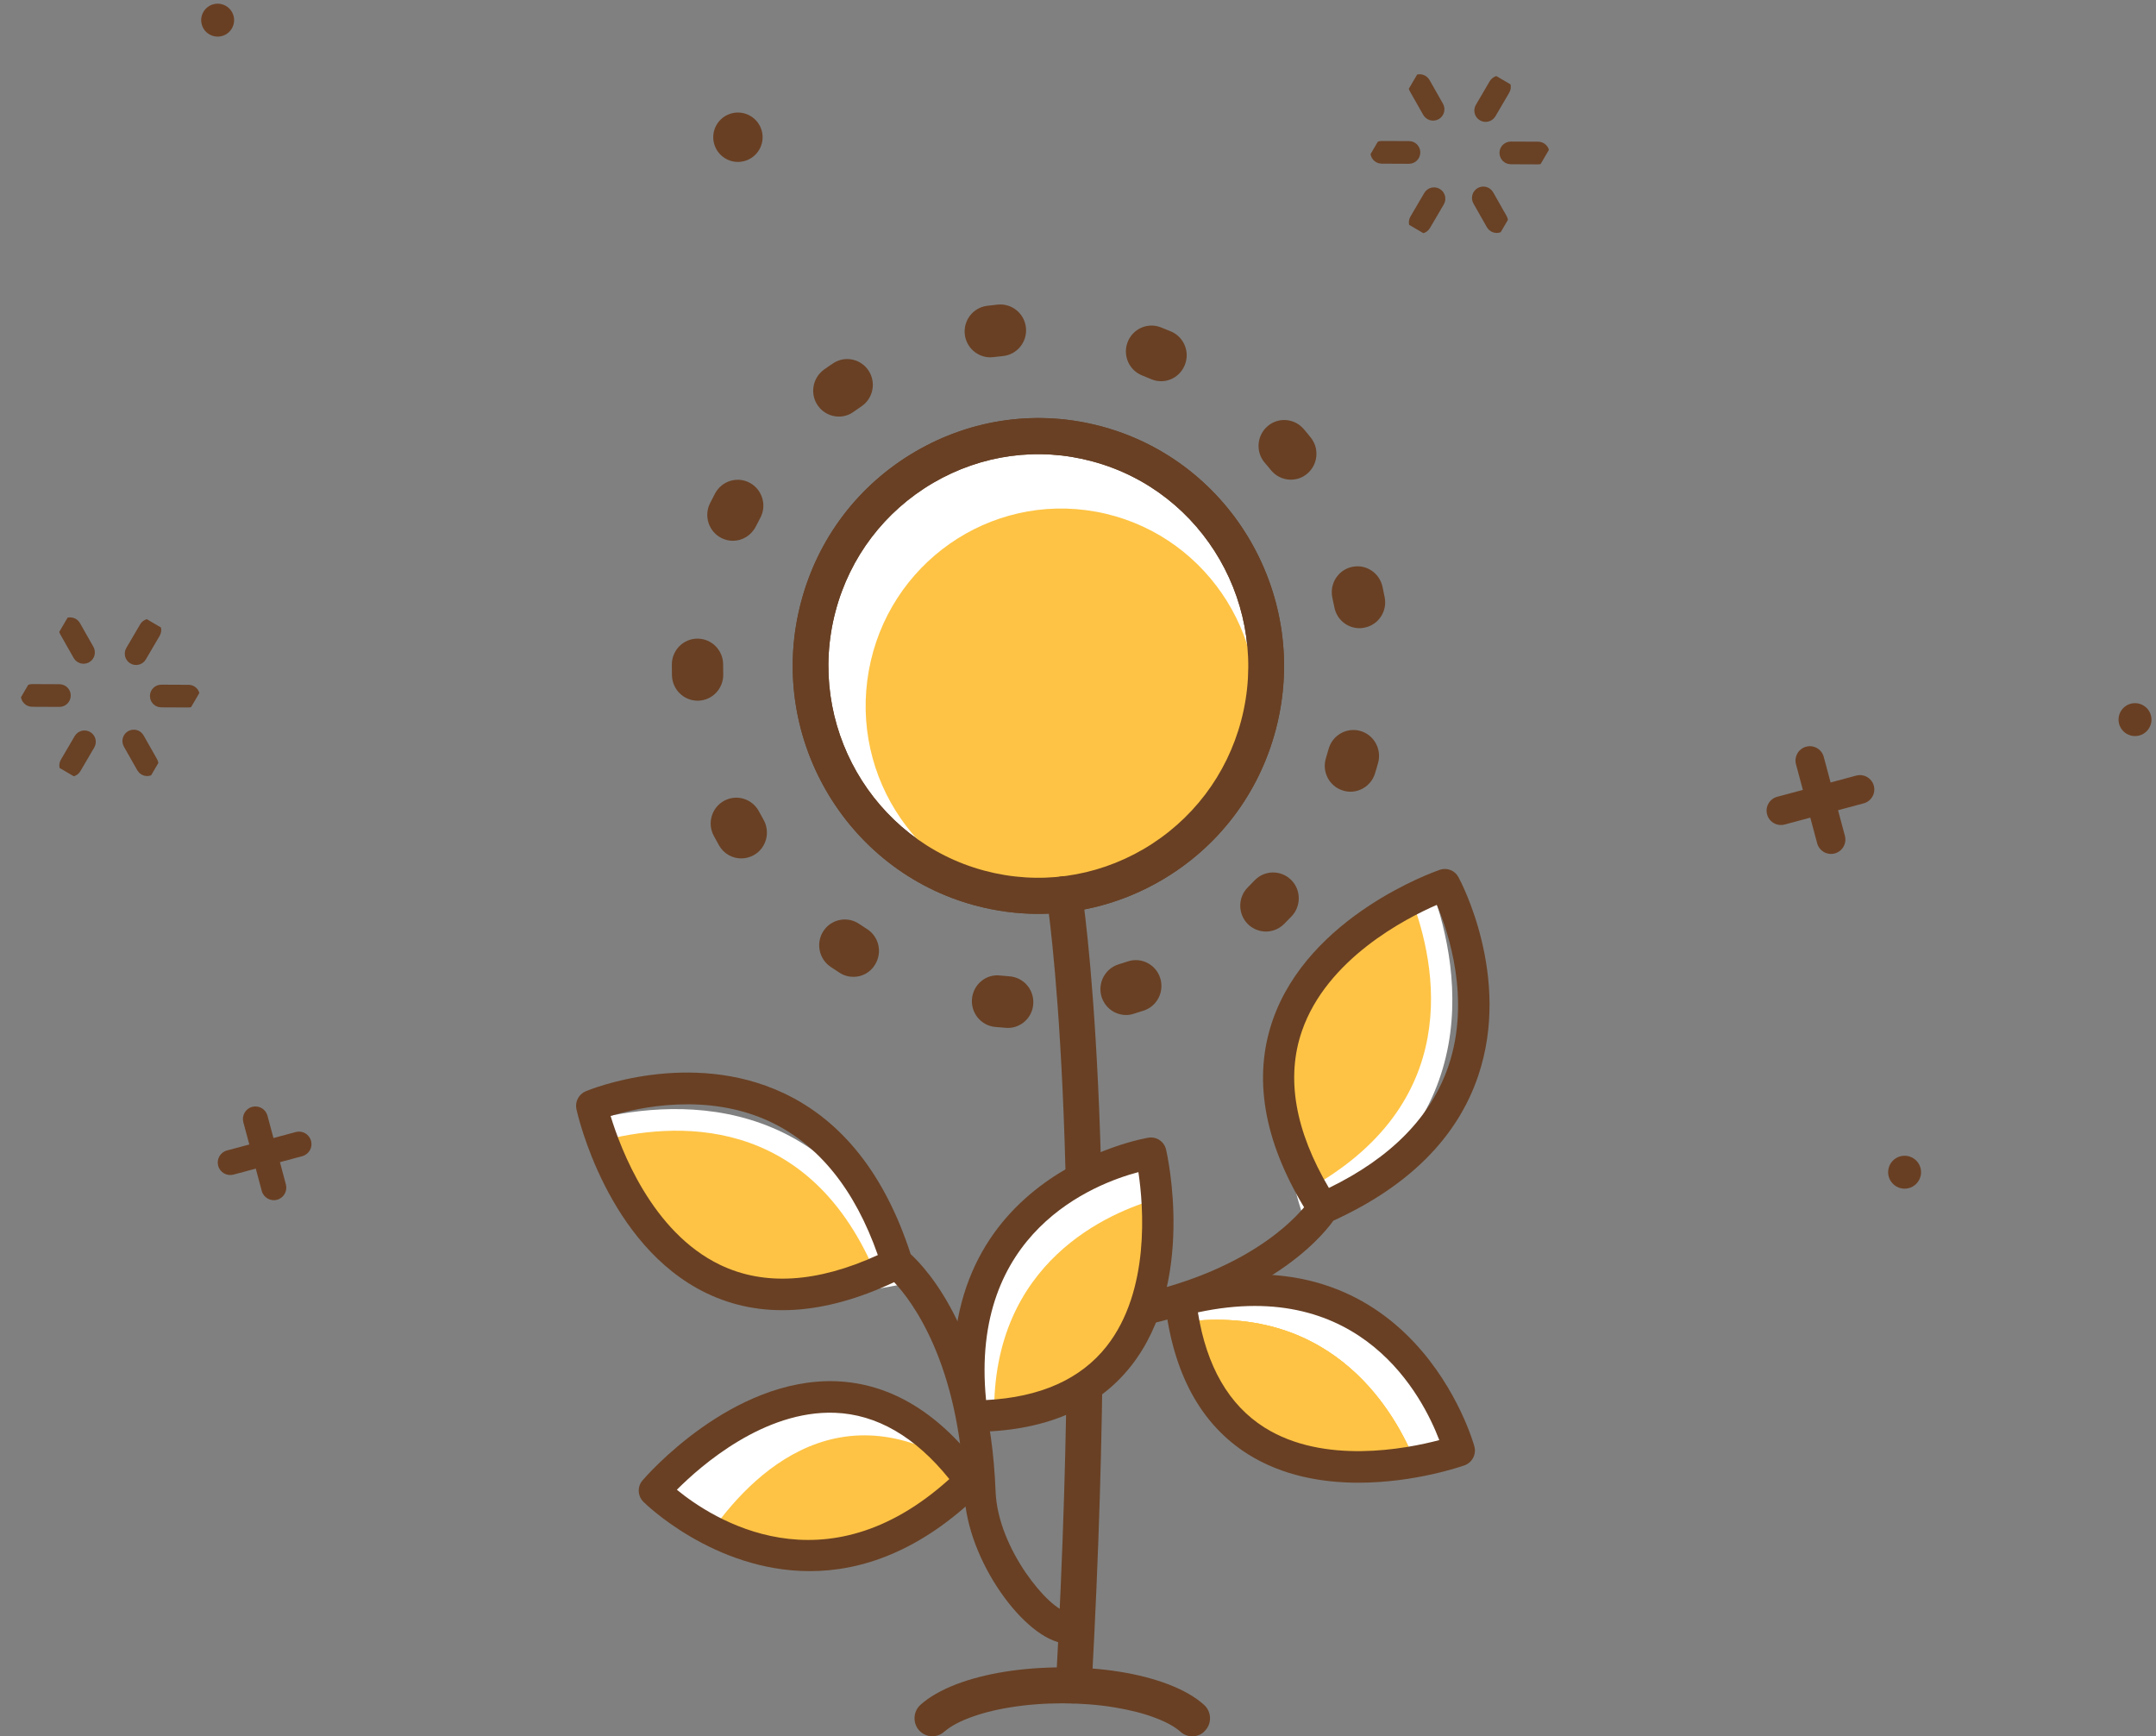 <svg width="262" height="211" viewBox="0 0 262 211" fill="none" xmlns="http://www.w3.org/2000/svg">
<rect x="0" y="0" width="262" height="211" fill="#808080" stroke="none"/>
<g clip-path="url(#clip0_0_1)">
<path d="M117.921 179.942C97.812 199.675 79.524 181.149 79.524 181.149C79.524 181.149 100.655 156.326 117.921 179.942Z" fill="white"/>
<path d="M153.418 85.889C156.139 70.711 146.152 56.184 131.11 53.442C116.069 50.701 101.669 60.783 98.947 75.962C96.226 91.141 106.213 105.668 121.255 108.409C136.296 111.151 150.696 101.068 153.418 85.889Z" fill="white"/>
<path d="M126.198 111.054C123.63 111.054 121.05 110.715 118.506 110.036C102.599 105.763 93.1 89.235 97.339 73.185C99.383 65.418 104.32 58.92 111.226 54.885C118.132 50.851 126.173 49.757 133.865 51.819C149.772 56.092 159.271 72.62 155.033 88.67C152.988 96.437 148.052 102.935 141.145 106.97C136.52 109.672 131.384 111.054 126.198 111.054ZM119.616 105.801C126.186 107.56 133.055 106.63 138.964 103.186C144.86 99.73 149.086 94.175 150.832 87.551C154.447 73.839 146.344 59.712 132.743 56.067C126.173 54.294 119.304 55.237 113.395 58.681C107.499 62.137 103.273 67.693 101.527 74.316C97.912 88.029 106.028 102.156 119.616 105.801Z" fill="#694024"/>
<path d="M152.339 90.033C154.676 77.008 146.102 64.539 133.19 62.184C120.277 59.829 107.914 68.479 105.577 81.505C103.24 94.531 111.814 106.999 124.726 109.354C137.639 111.709 150.001 103.059 152.339 90.033Z" fill="#FEC344"/>
<path d="M126.198 111.054C123.63 111.054 121.05 110.715 118.506 110.036C102.599 105.763 93.1 89.235 97.339 73.185C99.383 65.418 104.32 58.92 111.226 54.885C118.132 50.851 126.173 49.757 133.865 51.819C149.772 56.092 159.271 72.62 155.033 88.67C152.988 96.437 148.052 102.935 141.145 106.97C136.52 109.672 131.384 111.054 126.198 111.054ZM119.616 105.801C126.186 107.56 133.055 106.63 138.964 103.186C144.86 99.73 149.086 94.175 150.832 87.551C154.447 73.839 146.344 59.712 132.743 56.067C126.173 54.294 119.304 55.237 113.395 58.681C107.499 62.137 103.273 67.693 101.527 74.316C97.912 88.029 106.028 102.156 119.616 105.801Z" fill="#694024"/>
<path d="M130.487 207.002C130.449 207.002 130.399 207.002 130.362 207.002C129.165 206.939 128.243 205.896 128.317 204.689C131.933 139.156 127.233 109.306 127.183 109.017C126.984 107.823 127.794 106.692 128.978 106.503C130.15 106.302 131.284 107.119 131.471 108.313C131.521 108.615 136.296 138.93 132.656 204.941C132.581 206.097 131.633 207.002 130.487 207.002Z" fill="#694024"/>
<path d="M118.157 172.102C114.23 144.086 139.861 140.152 139.861 140.152C139.861 140.152 147.266 171.989 118.157 172.102Z" fill="white"/>
<path d="M122.471 124.917C122.396 124.917 122.321 124.917 122.246 124.905C121.798 124.867 121.349 124.829 120.9 124.792C119.192 124.616 117.945 123.07 118.12 121.348C118.294 119.626 119.815 118.344 121.536 118.545C121.91 118.583 122.296 118.62 122.67 118.645C124.391 118.771 125.687 120.267 125.562 122.001C125.463 123.648 124.091 124.917 122.471 124.917ZM136.844 123.346C135.498 123.346 134.264 122.466 133.852 121.096C133.366 119.437 134.301 117.69 135.947 117.187C136.308 117.074 136.682 116.961 137.044 116.836C138.677 116.283 140.447 117.188 140.983 118.834C141.519 120.48 140.634 122.265 139.001 122.806C138.577 122.944 138.153 123.082 137.729 123.208C137.43 123.308 137.131 123.346 136.844 123.346ZM103.709 118.708C103.135 118.708 102.562 118.557 102.038 118.218C101.664 117.979 101.278 117.728 100.916 117.477C99.495 116.509 99.121 114.548 100.081 113.115C101.041 111.682 102.986 111.305 104.407 112.273C104.719 112.487 105.043 112.701 105.367 112.902C106.825 113.832 107.249 115.767 106.327 117.238C105.753 118.193 104.744 118.708 103.709 118.708ZM153.836 113.203C153.038 113.203 152.228 112.889 151.617 112.273C150.408 111.041 150.42 109.043 151.642 107.824C151.916 107.547 152.19 107.271 152.452 106.994C153.649 105.737 155.619 105.7 156.865 106.894C158.112 108.088 158.149 110.086 156.965 111.343C156.653 111.67 156.342 111.984 156.03 112.298C155.419 112.902 154.621 113.203 153.836 113.203ZM90.083 104.317C88.999 104.317 87.951 103.752 87.378 102.734C87.154 102.344 86.942 101.954 86.73 101.552C85.919 100.019 86.493 98.121 88.014 97.304C89.535 96.487 91.417 97.078 92.227 98.599C92.402 98.938 92.589 99.277 92.788 99.617C93.636 101.125 93.125 103.048 91.629 103.902C91.143 104.179 90.607 104.317 90.083 104.317ZM164.108 96.21C163.797 96.21 163.485 96.16 163.173 96.06C161.528 95.544 160.618 93.785 161.129 92.126C161.241 91.761 161.353 91.397 161.453 91.02C161.914 89.348 163.622 88.368 165.292 88.82C166.951 89.285 167.923 91.007 167.474 92.691C167.349 93.131 167.225 93.571 167.088 93.998C166.664 95.356 165.43 96.21 164.108 96.21ZM84.773 85.15C83.09 85.15 81.706 83.793 81.656 82.083C81.644 81.706 81.644 81.329 81.644 80.94V80.751C81.644 79.017 83.04 77.609 84.76 77.609C86.481 77.609 87.877 79.017 87.877 80.751V80.952C87.877 81.279 87.877 81.606 87.889 81.933C87.927 83.667 86.568 85.112 84.847 85.15C84.823 85.15 84.797 85.15 84.773 85.15ZM165.205 76.34C163.734 76.34 162.438 75.296 162.151 73.788C162.076 73.411 162.001 73.034 161.914 72.657C161.54 70.96 162.587 69.276 164.27 68.899C165.953 68.509 167.611 69.578 167.998 71.274C168.097 71.714 168.185 72.167 168.272 72.607C168.596 74.316 167.487 75.962 165.791 76.277C165.592 76.327 165.392 76.34 165.205 76.34ZM89.061 65.719C88.587 65.719 88.114 65.606 87.665 65.38C86.131 64.6 85.508 62.715 86.281 61.157C86.481 60.754 86.692 60.352 86.904 59.95C87.727 58.429 89.622 57.851 91.13 58.681C92.639 59.51 93.212 61.408 92.389 62.941C92.203 63.281 92.028 63.633 91.853 63.972C91.293 65.078 90.195 65.719 89.061 65.719ZM156.865 58.291C155.955 58.291 155.058 57.889 154.434 57.122C154.197 56.82 153.948 56.531 153.699 56.242C152.577 54.935 152.714 52.949 154.023 51.806C155.319 50.674 157.289 50.813 158.424 52.132C158.723 52.472 159.009 52.824 159.284 53.175C160.368 54.52 160.156 56.506 158.81 57.6C158.249 58.065 157.551 58.291 156.865 58.291ZM101.939 50.624C100.966 50.624 100.006 50.159 99.396 49.304C98.398 47.884 98.735 45.923 100.131 44.918C100.493 44.654 100.867 44.403 101.241 44.151C102.674 43.196 104.606 43.598 105.554 45.044C106.501 46.489 106.102 48.437 104.669 49.392C104.345 49.606 104.033 49.82 103.721 50.046C103.198 50.436 102.562 50.624 101.939 50.624ZM141.095 46.326C140.696 46.326 140.285 46.25 139.886 46.074C139.525 45.923 139.176 45.773 138.814 45.634C137.206 45.006 136.408 43.184 137.031 41.575C137.655 39.953 139.462 39.149 141.058 39.777C141.469 39.941 141.893 40.104 142.305 40.28C143.888 40.959 144.636 42.794 143.963 44.39C143.464 45.597 142.317 46.326 141.095 46.326ZM120.339 43.422C118.793 43.422 117.447 42.253 117.247 40.67C117.035 38.948 118.245 37.377 119.953 37.163C120.401 37.113 120.838 37.062 121.286 37.012C122.994 36.861 124.515 38.118 124.677 39.853C124.839 41.575 123.58 43.108 121.86 43.271C121.486 43.309 121.112 43.347 120.725 43.397C120.601 43.41 120.464 43.422 120.339 43.422Z" fill="#694024"/>
<path d="M144.885 211.001C144.374 211.001 143.851 210.813 143.439 210.436C142.978 210.021 142.093 209.405 140.447 208.777C139.014 208.224 137.318 207.796 135.423 207.482C131.434 206.828 126.759 206.828 122.77 207.482C120.875 207.784 119.18 208.224 117.746 208.777C116.101 209.405 115.215 210.033 114.754 210.436C113.857 211.24 112.485 211.165 111.687 210.272C110.89 209.367 110.964 207.985 111.85 207.18C112.909 206.225 114.38 205.383 116.2 204.679C117.908 204.026 119.89 203.51 122.072 203.158C126.522 202.442 131.659 202.442 136.097 203.158C138.278 203.51 140.26 204.026 141.968 204.679C143.788 205.383 145.259 206.213 146.319 207.18C147.216 207.985 147.291 209.38 146.481 210.272C146.082 210.762 145.484 211.001 144.885 211.001Z" fill="#694024"/>
<path d="M143.451 158.011C170.628 151.011 177.322 176.273 177.322 176.273C177.322 176.273 146.742 187.158 143.451 158.011Z" fill="white"/>
<path d="M173.632 107.082C177.397 116.886 181.199 136.467 158.648 148.709C149.098 120.782 167.224 112.172 173.632 107.082Z" fill="white"/>
<path d="M171.949 177.617C163.398 179.163 147.316 179.414 143.838 160.649C162.3 158.324 169.73 172.062 171.949 177.617Z" fill="#FEC344"/>
<path d="M171.949 177.617C163.398 179.163 147.316 179.414 143.838 160.649C162.3 158.324 169.73 172.062 171.949 177.617Z" fill="#FEC344"/>
<path d="M171.949 177.617C163.398 179.163 147.316 179.414 143.838 160.649C162.3 158.324 169.73 172.062 171.949 177.617Z" fill="#FEC344"/>
<path d="M171.451 109.043C174.679 117.439 177.921 134.205 158.623 144.688C150.445 120.769 165.953 113.392 171.451 109.043Z" fill="#FEC344"/>
<path d="M134.413 161.87C133.491 161.87 132.68 161.191 132.543 160.236C132.394 159.193 133.104 158.213 134.139 158.062C149.647 155.712 156.454 149.126 158.473 146.712C153.549 138.543 152.265 130.914 154.646 124.013C159.047 111.281 174.318 105.927 174.966 105.701C175.839 105.399 176.799 105.776 177.235 106.593C177.497 107.084 183.693 118.672 179.641 130.713C177.11 138.229 171.189 144.161 162.039 148.334C160.418 150.584 153.212 159.042 134.7 161.845C134.6 161.858 134.501 161.87 134.413 161.87ZM174.605 109.962C170.815 111.608 161.241 116.523 158.211 125.295C156.254 130.964 157.364 137.374 161.49 144.362C169.045 140.692 173.931 135.702 176.026 129.519C178.756 121.424 176.001 113.267 174.605 109.962Z" fill="#694024"/>
<path d="M165.093 180.182C160.705 180.182 155.855 179.365 151.629 176.701C145.932 173.106 142.541 166.885 141.569 158.225C141.457 157.27 142.068 156.39 142.99 156.151C171.675 148.773 179.105 175.494 179.167 175.771C179.429 176.738 178.906 177.731 177.971 178.071C177.572 178.209 171.899 180.182 165.093 180.182ZM145.571 159.482C146.618 166.042 149.335 170.731 153.636 173.458C160.854 178.02 170.865 176.072 174.904 175.004C172.909 169.763 165.492 155.196 145.571 159.482Z" fill="#694024"/>
<path d="M85.633 187.294C90.432 179.992 101.365 168.102 117.222 178.521C106.127 193.579 91.143 189.506 85.633 187.294Z" fill="#FEC344"/>
<path d="M98.411 190.927C86.705 190.927 78.303 182.632 78.178 182.493C77.48 181.79 77.43 180.658 78.078 179.904C78.514 179.389 88.911 167.424 101.577 167.851C108.296 168.102 114.305 171.785 119.441 178.811C120.002 179.578 119.915 180.646 119.242 181.312C111.862 188.564 104.656 190.927 98.411 190.927ZM82.254 181.036C86.555 184.567 100.193 193.453 115.365 179.741C111.214 174.575 106.526 171.873 101.452 171.684C92.876 171.37 85.209 178.069 82.254 181.036Z" fill="#694024"/>
<path d="M71.259 136.267C81.332 133.564 101.053 131.905 110.665 155.836C82.079 162.359 75.572 143.255 71.259 136.267Z" fill="white"/>
<path d="M140.609 145.68C141.195 154.415 139.686 170.566 120.812 171.998C120.538 153.246 134.887 147.301 140.609 145.68Z" fill="#FEC344"/>
<path d="M72.942 138.681C81.569 136.368 98.46 134.948 106.676 155.435C82.204 161.015 76.632 144.663 72.942 138.681Z" fill="#FEC344"/>
<path d="M129.576 199.726C129.526 199.726 129.464 199.726 129.402 199.713C124.64 199.286 117.509 189.759 117.185 181.438C116.561 165.64 110.815 158.098 108.658 155.811C100.069 159.845 92.402 160.298 85.869 157.156C73.802 151.362 70.199 135.475 70.05 134.796C69.85 133.891 70.324 132.974 71.184 132.609C71.695 132.396 83.8 127.469 95.219 132.835C102.35 136.191 107.548 142.777 110.665 152.405C112.697 154.265 120.252 162.422 120.987 181.275C121.261 188.251 127.569 195.691 129.751 195.892C130.798 195.98 131.571 196.91 131.471 197.966C131.384 198.972 130.549 199.726 129.576 199.726ZM74.201 135.613C75.41 139.597 79.212 149.728 87.515 153.712C92.888 156.289 99.333 155.886 106.676 152.518C103.883 144.549 99.495 139.107 93.624 136.33C85.957 132.71 77.604 134.57 74.201 135.613Z" fill="#694024"/>
<path d="M118.157 174.01C117.21 174.01 116.412 173.307 116.275 172.364C112.136 142.828 139.3 138.29 139.574 138.253C140.559 138.102 141.482 138.73 141.706 139.711C141.856 140.364 145.346 155.899 137.48 165.954C133.316 171.271 126.821 173.985 118.157 174.01C118.17 174.01 118.17 174.01 118.157 174.01ZM138.34 142.438C132.967 143.858 117.808 149.715 119.828 170.139C126.41 169.8 131.334 167.6 134.488 163.591C139.786 156.842 138.963 146.598 138.34 142.438Z" fill="#694024"/>
</g>
<path d="M226.476 97.625L216.875 100.197C215.942 100.447 214.988 99.896 214.738 98.963C214.489 98.034 215.039 97.076 215.972 96.826L225.572 94.253C226.501 94.004 227.461 94.558 227.71 95.487C227.96 96.42 227.405 97.376 226.476 97.625Z" fill="#693F23"/>
<path d="M222.962 103.711C222.033 103.96 221.074 103.41 220.824 102.477L218.252 92.877C218.003 91.948 218.553 90.99 219.486 90.74C220.415 90.491 221.374 91.041 221.623 91.974L224.196 101.574C224.441 102.504 223.891 103.462 222.962 103.711Z" fill="#693F23"/>
<path d="M36.727 140.502L28.372 142.74C27.561 142.958 26.73 142.478 26.512 141.666C26.296 140.858 26.774 140.024 27.586 139.806L35.941 137.567C36.749 137.351 37.584 137.833 37.801 138.641C38.019 139.453 37.536 140.285 36.727 140.502Z" fill="#693F23"/>
<path d="M33.669 145.798C32.861 146.015 32.026 145.536 31.809 144.724L29.57 136.369C29.354 135.561 29.832 134.727 30.644 134.509C31.453 134.293 32.287 134.771 32.504 135.583L34.743 143.938C34.956 144.747 34.478 145.581 33.669 145.798Z" fill="#693F23"/>
<g clip-path="url(#clip1_0_1)">
<path d="M172.267 27.558C171.969 27.384 171.869 27 172.044 26.701L173.725 23.831C173.9 23.532 174.284 23.43 174.582 23.605C174.88 23.779 174.979 24.164 174.804 24.463L173.123 27.332C172.949 27.63 172.564 27.733 172.267 27.558Z" fill="#694024" stroke="#694125" stroke-width="1.5" stroke-miterlimit="10"/>
<path d="M180.222 13.976C179.924 13.802 179.824 13.418 179.999 13.119L181.68 10.249C181.855 9.95 182.239 9.849 182.537 10.023C182.835 10.197 182.934 10.582 182.759 10.881L181.078 13.751C180.903 14.05 180.519 14.151 180.222 13.976Z" fill="#694024" stroke="#694125" stroke-width="1.5" stroke-miterlimit="10"/>
<path d="M183.277 19.125C183.09 19.015 182.965 18.812 182.968 18.578C182.971 18.232 183.254 17.952 183.6 17.954L186.914 17.969C187.259 17.97 187.537 18.253 187.534 18.599C187.532 18.946 187.248 19.226 186.903 19.224L183.589 19.209C183.475 19.209 183.368 19.178 183.277 19.125Z" fill="#694024" stroke="#694125" stroke-width="1.5" stroke-miterlimit="10"/>
<path d="M167.59 19.055C167.403 18.945 167.278 18.742 167.281 18.508C167.284 18.162 167.567 17.882 167.913 17.884L171.227 17.898C171.572 17.9 171.85 18.183 171.847 18.529C171.845 18.875 171.561 19.155 171.216 19.154L167.902 19.139C167.788 19.138 167.681 19.108 167.59 19.055Z" fill="#694024" stroke="#694125" stroke-width="1.5" stroke-miterlimit="10"/>
<path d="M173.834 13.826C173.744 13.773 173.663 13.694 173.608 13.596L171.974 10.713C171.804 10.413 171.909 10.028 172.21 9.857C172.511 9.685 172.894 9.789 173.064 10.09L174.698 12.973C174.868 13.273 174.763 13.657 174.462 13.829C174.26 13.946 174.022 13.936 173.834 13.826Z" fill="#694024" stroke="#694125" stroke-width="1.5" stroke-miterlimit="10"/>
<path d="M181.568 27.475C181.477 27.422 181.398 27.344 181.342 27.245L179.708 24.362C179.537 24.061 179.643 23.677 179.944 23.505C180.244 23.333 180.627 23.437 180.797 23.738L182.432 26.621C182.602 26.922 182.496 27.306 182.196 27.478C181.993 27.594 181.755 27.584 181.568 27.475Z" fill="#694024" stroke="#694125" stroke-width="1.5" stroke-miterlimit="10"/>
</g>
<g clip-path="url(#clip2_0_1)">
<path d="M8.267 93.558C7.969 93.384 7.869 93 8.044 92.701L9.725 89.831C9.9 89.532 10.284 89.43 10.582 89.605C10.88 89.779 10.979 90.164 10.804 90.463L9.123 93.332C8.949 93.63 8.564 93.733 8.267 93.558Z" fill="#694024" stroke="#694125" stroke-width="1.5" stroke-miterlimit="10"/>
<path d="M16.222 79.976C15.924 79.802 15.824 79.418 15.999 79.119L17.68 76.249C17.855 75.95 18.239 75.849 18.537 76.023C18.835 76.197 18.934 76.582 18.759 76.881L17.078 79.751C16.903 80.05 16.52 80.151 16.222 79.976Z" fill="#694024" stroke="#694125" stroke-width="1.5" stroke-miterlimit="10"/>
<path d="M19.277 85.125C19.09 85.015 18.965 84.812 18.968 84.579C18.971 84.232 19.254 83.952 19.6 83.954L22.913 83.969C23.259 83.97 23.537 84.253 23.535 84.6C23.532 84.946 23.248 85.226 22.903 85.224L19.589 85.209C19.475 85.209 19.368 85.178 19.277 85.125Z" fill="#694024" stroke="#694125" stroke-width="1.5" stroke-miterlimit="10"/>
<path d="M3.59 85.055C3.403 84.945 3.278 84.742 3.281 84.508C3.284 84.162 3.567 83.882 3.913 83.883L7.227 83.898C7.572 83.9 7.85 84.183 7.847 84.529C7.845 84.875 7.561 85.155 7.216 85.154L3.902 85.139C3.788 85.138 3.681 85.108 3.59 85.055Z" fill="#694024" stroke="#694125" stroke-width="1.5" stroke-miterlimit="10"/>
<path d="M9.834 79.826C9.744 79.773 9.663 79.694 9.608 79.596L7.974 76.713C7.804 76.413 7.909 76.028 8.21 75.857C8.511 75.685 8.894 75.789 9.064 76.09L10.698 78.972C10.868 79.273 10.763 79.657 10.462 79.829C10.26 79.946 10.021 79.936 9.834 79.826Z" fill="#694024" stroke="#694125" stroke-width="1.5" stroke-miterlimit="10"/>
<path d="M17.568 93.475C17.477 93.422 17.398 93.344 17.342 93.245L15.708 90.362C15.537 90.061 15.643 89.677 15.944 89.505C16.244 89.333 16.627 89.437 16.797 89.738L18.431 92.621C18.602 92.922 18.496 93.306 18.196 93.478C17.993 93.594 17.755 93.585 17.568 93.475Z" fill="#694024" stroke="#694125" stroke-width="1.5" stroke-miterlimit="10"/>
</g>
<path d="M92.572 15.9C93.001 17.502 92.049 19.145 90.451 19.574C88.849 20.003 87.205 19.051 86.776 17.453C86.348 15.854 87.296 14.207 88.898 13.778C90.496 13.35 92.144 14.301 92.572 15.9Z" fill="#693F23"/>
<path d="M261.381 86.932C261.668 88 261.033 89.096 259.967 89.381C258.899 89.667 257.803 89.032 257.518 87.967C257.232 86.901 257.864 85.804 258.932 85.517C259.997 85.232 261.096 85.866 261.381 86.932Z" fill="#693F23"/>
<path d="M28.381 1.932C28.668 3 28.033 4.096 26.967 4.381C25.899 4.667 24.803 4.032 24.518 2.967C24.232 1.902 24.864 0.804 25.932 0.518C26.997 0.232 28.096 0.866 28.381 1.932Z" fill="#693F23"/>
<path d="M233.381 141.932C233.668 143 233.033 144.096 231.967 144.381C230.899 144.667 229.803 144.033 229.518 142.967C229.232 141.902 229.864 140.804 230.932 140.518C231.997 140.232 233.096 140.866 233.381 141.932Z" fill="#693F23"/>
<defs>
<clipPath id="clip0_0_1">
<rect width="111" height="174" fill="white" transform="translate(70 37)"/>
</clipPath>
<clipPath id="clip1_0_1">
<rect width="18.442" height="20.956" fill="white" transform="translate(174.591 5) rotate(30.356)"/>
</clipPath>
<clipPath id="clip2_0_1">
<rect width="18.442" height="20.956" fill="white" transform="translate(10.591 71) rotate(30.356)"/>
</clipPath>
</defs>
</svg>
